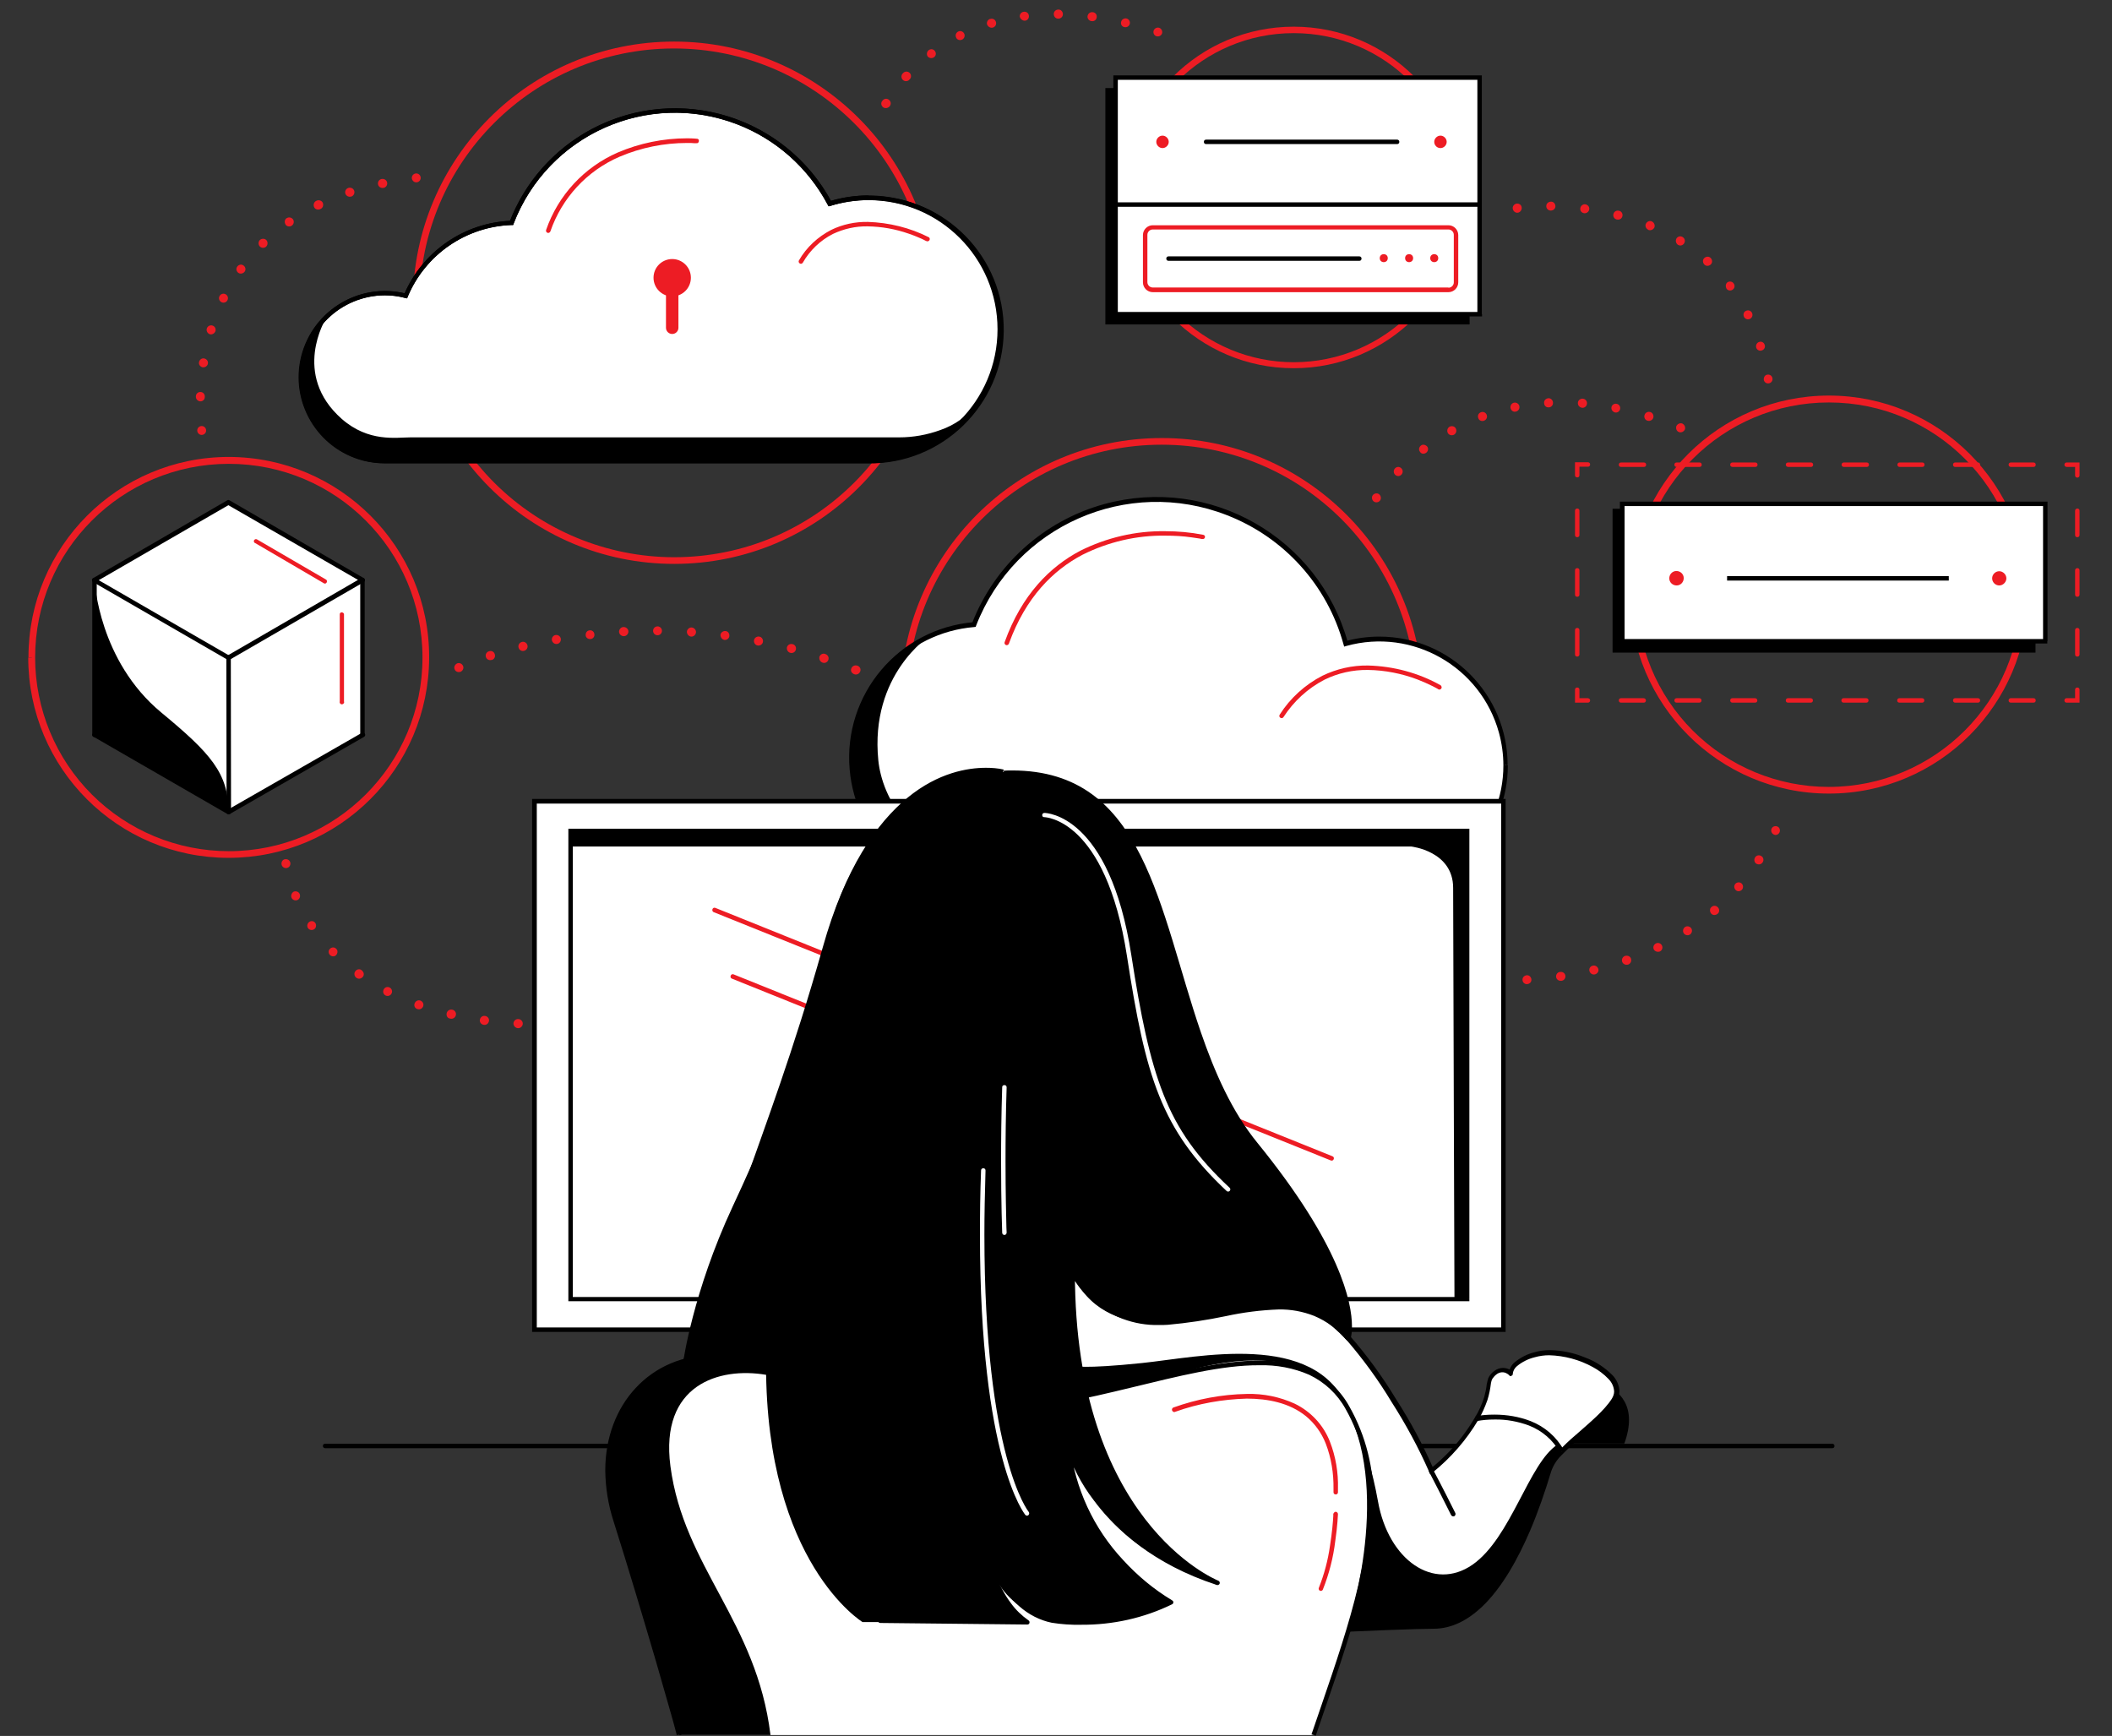 <?xml version="1.0" encoding="utf-8"?>
<!-- Generator: Adobe Illustrator 24.0.0, SVG Export Plug-In . SVG Version: 6.00 Build 0)  -->
<svg version="1.1" id="aee25b5e-f5a3-4e07-91a0-6ef71fca9be5"
	 xmlns="http://www.w3.org/2000/svg" xmlns:xlink="http://www.w3.org/1999/xlink" x="0px" y="0px" width="949.8px" height="780.7px"
	 viewBox="0 0 949.8 780.7" style="enable-background:new 0 0 949.8 780.7;" xml:space="preserve">
<rect x="0" y="0" width="949.8" height="780.7" fill="#333333" stroke="none"/>
<style type="text/css">
	.st0{fill:#ED1C24;}
	.st1{fill:#FFFFFF;}
	.st2{fill:none;}
</style>
<title>illustration_working-in-open-hybrid-cloud</title>
<g id="fafd016f-c50d-4da5-a8bf-50e22be155ea">
	<path id="b957bb0b-a6d5-4125-a578-ee728139daba" class="st0" d="M506.4,88.9h1.4c0-40.9,33.1-74,74-74s74,33.1,74,74
		c0,40.9-33.1,74-74,74c-19.6,0-38.4-7.8-52.3-21.7c-13.9-13.9-21.7-32.7-21.7-52.4H505c0,42.4,34.4,76.8,76.8,76.8
		c42.4,0,76.8-34.4,76.8-76.8c0-42.4-34.4-76.8-76.8-76.8c0,0,0,0,0,0l0,0c-42.4,0-76.8,34.4-76.8,76.8c0,0,0,0,0,0L506.4,88.9z"/>
	<path id="a315b2e0-4c1f-4333-85a5-2afc52cd855a" class="st0" d="M734.5,267.4h1.5c0-47.7,38.7-86.4,86.5-86.4s86.4,38.7,86.4,86.5
		c0,47.7-38.7,86.4-86.5,86.4c-22.9,0-44.9-9.1-61.1-25.3c-16.2-16.2-25.3-38.2-25.3-61.2h-3c0,49.4,40.1,89.5,89.5,89.5
		s89.5-40.1,89.5-89.5c0-49.4-40.1-89.5-89.5-89.5c-49.4,0-89.5,40.1-89.5,89.5l0,0H734.5L734.5,267.4z"/>
	<path id="a0e9f197-c891-479b-8e2d-6dafad297042" class="st0" d="M187.2,136.2h1.5C188.7,73,240,21.8,303.1,21.8
		S417.6,73,417.6,136.2s-51.2,114.4-114.4,114.4c-30.3,0-59.5-12.1-80.9-33.5c-21.5-21.5-33.5-50.5-33.5-80.9h-3
		c0,64.9,52.6,117.4,117.4,117.4c64.9,0,117.4-52.6,117.4-117.4S368,18.7,303.2,18.7c0,0,0,0-0.1,0l0,0
		c-64.9,0-117.4,52.6-117.4,117.4H187.2"/>
	<path id="e9d59ed5-fef8-4831-9926-76b0f2b41452" class="st0" d="M406.5,314.4h1.5c0-63.2,51.2-114.4,114.4-114.4
		c63.2,0,114.4,51.2,114.4,114.4c0,63.2-51.2,114.4-114.4,114.4c-30.3,0-59.5-12.1-80.9-33.5c-21.5-21.5-33.5-50.5-33.5-80.9h-3
		c0,64.9,52.6,117.5,117.4,117.5c64.9,0,117.5-52.6,117.5-117.4c0-64.9-52.6-117.5-117.4-117.5c0,0,0,0,0,0
		C457.6,197,405,249.5,405,314.4H406.5L406.5,314.4z"/>
	<rect id="fbf1d17b-38a3-4219-ba29-28b8c08d585e" x="497.1" y="39.6" width="163.8" height="106.3"/>
	<rect id="f51f1cad-8fe6-4e1f-a257-dd3bcc5c34b7" x="501.7" y="34.9" class="st1" width="163.8" height="106.4"/>
	<path id="af85aab1-5b54-439c-850f-29293e884ec5" d="M665.5,141.3v-1H502.7V35.9h161.7v105.4h2V33.9H500.7v108.4h165.8v-1
		L665.5,141.3z"/>
	<line id="acd9d1c0-fdc5-4dcd-8375-ef8b84b4504a" class="st2" x1="502.2" y1="92" x2="664.9" y2="92"/>
	<path id="b11133fb-3eda-4c96-86bb-5a4bf1138650" d="M502.2,93h162.7v-2H502.2"/>
	<path id="bdf5f14b-916f-4a6a-be39-5f1213f4cbc3" class="st1" d="M521,102.3h127.6c3.4,0,6.1,2.7,6.1,6.1v15.8
		c0,3.4-2.7,6.1-6.1,6.1H521c-3.4,0-6.1-2.7-6.1-6.1c0,0,0,0,0,0l0,0v-15.8C514.9,105,517.7,102.3,521,102.3
		C521,102.3,521,102.3,521,102.3z"/>
	<path id="a4d5d196-7d96-4ceb-8a0b-7c46312d0416" class="st0" d="M651.4,130.3v-1h-133c-1.3,0-2.4-1.1-2.4-2.4l0,0v-21.3
		c0-1.3,1.1-2.4,2.4-2.4l0,0h133c1.3,0,2.4,1.1,2.4,2.4V127c0,1.3-1.1,2.4-2.4,2.4v2c2.4,0,4.4-2,4.4-4.4v-21.3c0-2.4-2-4.4-4.4-4.4
		h-133c-2.4,0-4.4,2-4.4,4.4v21.3c0,2.4,2,4.4,4.4,4.4h133V130.3z"/>
	<circle id="bbd61fd1-433f-492f-99c4-cbb50633d899" class="st0" cx="633.7" cy="116.1" r="1.8"/>
	<circle id="bb036bf0-75b0-476e-a91e-3e20148e52e6" class="st0" cx="622.3" cy="116.1" r="1.8"/>
	<circle id="a42e12b1-fe0f-4e61-949e-aef7af67ecb0" class="st0" cx="645" cy="116.1" r="1.8"/>
	<line id="ab3a8208-2510-4cf8-9ca6-472f224c7830" class="st2" x1="525.4" y1="116.3" x2="611.3" y2="116.3"/>
	<path id="b93a623b-e7c6-4b4a-aa69-5b2f5054b533" d="M525.5,117.3h85.8c0.6,0,1-0.4,1-1s-0.4-1-1-1h-85.8c-0.6,0-1,0.4-1,1
		S524.9,117.3,525.5,117.3"/>
	<path id="a1e00d10-e608-473e-9f5a-618d6886eecb" class="st0" d="M645,63.8c0-1.5,1.3-2.8,2.8-2.8s2.8,1.3,2.8,2.8
		c0,1.5-1.3,2.8-2.8,2.8c0,0,0,0,0,0C646.2,66.6,645,65.3,645,63.8z"/>
	<path id="f510351c-707a-4f1a-b112-dcbc458a8855" class="st0" d="M520,63.8c0-1.5,1.3-2.8,2.8-2.8s2.8,1.3,2.8,2.8
		c0,1.5-1.3,2.8-2.8,2.8C521.3,66.6,520,65.3,520,63.8z"/>
	<line id="b4fd31d3-e478-4e6a-92b0-c9aa7dc35d23" class="st2" x1="542.4" y1="63.8" x2="628.2" y2="63.8"/>
	<path id="bb8308bb-16ed-4475-ac82-12aecff10987" d="M542.4,64.8h85.9c0.6,0,1-0.4,1-1c0-0.6-0.4-1-1-1h-85.9c-0.6,0-1,0.4-1,1
		C541.4,64.4,541.8,64.8,542.4,64.8"/>
	<rect id="b3b8b3b2-732a-4e19-8f2b-e945581c8e14" x="725.2" y="228.8" width="190.2" height="64.7"/>
	<rect id="e4112a61-2c25-46aa-9221-7110ec6fd4ba" x="729.5" y="226.6" class="st1" width="190.2" height="61.8"/>
	<path id="ea01a70a-d0b6-4fcb-8740-85315eec4d11" d="M919.7,288.4v-1H730.6v-59.8h188.2v60.8h2v-62.8H728.5v63.8h192.2v-1
		L919.7,288.4z"/>
	<path id="b3b05353-6d78-45f5-a4fa-238e93a07cd8" class="st0" d="M895.9,260.1c0-1.8,1.5-3.2,3.2-3.2s3.2,1.5,3.2,3.2
		s-1.5,3.2-3.2,3.2S895.9,261.9,895.9,260.1L895.9,260.1z"/>
	<path id="ae460ee7-c985-4d92-b902-03d309ed1149" class="st0" d="M750.7,260.1c0-1.8,1.4-3.3,3.2-3.3c1.8,0,3.3,1.4,3.3,3.2
		c0,1.8-1.4,3.3-3.2,3.3c0,0,0,0,0,0C752.2,263.3,750.7,261.9,750.7,260.1C750.7,260.1,750.7,260.1,750.7,260.1z"/>
	<line id="bffb8956-a1ef-4761-8e5c-ee2f0fa80d27" class="st2" x1="776.7" y1="260.1" x2="876.5" y2="260.1"/>
	<path id="eff41057-1e3d-4533-9822-c0a4e7bca2ca" d="M776.7,261.1h99.7v-2h-99.7"/>
	<path id="e5cc43e5-8742-4f67-9712-9c771e88bf61" class="st0" d="M933.2,310.2v3.8h-3.8c-0.6,0-1,0.4-1,1s0.4,1,1,1h5.8v-5.8
		c0-0.6-0.4-1-1-1S933.2,309.6,933.2,310.2L933.2,310.2z"/>
	<path id="e3eb95a9-f7c2-41e4-8b9e-538cdbf598c0" class="st0" d="M739.1,314H729c-0.6,0-1,0.4-1,1s0.4,1,1,1h10.2c0.6,0,1-0.4,1-1
		S739.7,314,739.1,314z M764.2,314H754c-0.6,0-1,0.4-1,1s0.4,1,1,1h10.2c0.6,0,1-0.4,1-1S764.8,314,764.2,314L764.2,314z M789.2,314
		h-10.1c-0.6,0-1,0.4-1,1s0.4,1,1,1h10.2c0.6,0,1-0.4,1-1S789.8,314,789.2,314L789.2,314z M814.2,314h-10.1c-0.6,0-1,0.4-1,1
		s0.4,1,1,1h10.2c0.6,0,1-0.4,1-1S814.9,314,814.2,314L814.2,314z M839.2,314h-10.1c-0.6,0-1,0.4-1,1s0.4,1,1,1h10.2
		c0.6,0,1-0.4,1-1S839.9,314,839.2,314L839.2,314z M864.2,314h-10c-0.6,0-1,0.4-1,1s0.4,1,1,1h10.2c0.6,0,1-0.4,1-1s-0.4-1-1-1
		H864.2z M889.3,314h-10c-0.6,0-1,0.4-1,1s0.4,1,1,1h10.2c0.6,0,1-0.4,1-1s-0.4-1-1-1H889.3z M914.3,314h-10c-0.6,0-1,0.4-1,1
		s0.4,1,1,1h10.2c0.6,0,1-0.4,1-1s-0.4-1-1-1H914.3z"/>
	<path id="ac2623b6-3675-45c1-9f9c-e8f78763e3bf" class="st0" d="M714.1,314h-3.8v-3.8c0-0.6-0.4-1-1-1s-1,0.4-1,1v5.8h5.8
		c0.6,0,1-0.4,1-1S714.7,314.1,714.1,314L714.1,314z"/>
	<path id="a853f5b2-3343-4a3c-b0ee-3ce3c7fc9345" class="st0" d="M710.3,240.6v-10.9c0-0.6-0.4-1-1-1s-1,0.4-1,1v10.9
		c0,0.6,0.4,1,1,1S710.3,241.2,710.3,240.6L710.3,240.6z M710.3,267.4v-10.9c0-0.6-0.4-1-1-1s-1,0.4-1,1v10.9c0,0.6,0.4,1,1,1
		S710.3,268,710.3,267.4z M710.3,294.3v-10.9c0-0.6-0.4-1-1-1s-1,0.4-1,1v10.9c0,0.6,0.4,1,1,1S710.3,294.8,710.3,294.3z"/>
	<path id="f8e85ec5-30e8-4a8a-904c-c0276dd2488f" class="st0" d="M710.3,213.7v-3.8h3.8c0.6,0,1-0.4,1-1s-0.4-1-1-1h-5.8v5.8
		c0,0.6,0.4,1,1,1c0,0,0,0,0.1,0C709.9,214.7,710.3,214.3,710.3,213.7L710.3,213.7z"/>
	<path id="aa6e2c76-06a5-48bb-8d0e-d8db3f32c490" class="st0" d="M904.3,210h10.2c0.6,0,1-0.4,1-1s-0.4-1-1-1h-10.2
		c-0.6,0-1,0.4-1,1S903.8,210,904.3,210z M879.3,210h10.2c0.6,0,1-0.4,1-1s-0.4-1-1-1h-10.2c-0.6,0-1,0.4-1,1S878.7,210,879.3,210z
		 M854.3,210h10.2c0.6,0,1-0.4,1-1s-0.4-1-1-1h-10.2c-0.6,0-1,0.4-1,1S853.7,210,854.3,210L854.3,210z M829.3,210h10.2
		c0.6,0,1-0.4,1-1s-0.4-1-1-1h-10.3c-0.6,0-1,0.4-1,1S828.6,210,829.3,210L829.3,210z M804.2,210h10.2c0.6,0,1-0.4,1-1s-0.4-1-1-1
		h-10.3c-0.6,0-1,0.4-1,1S803.6,210,804.2,210L804.2,210z M779.2,210h10.2c0.6,0,1-0.4,1-1s-0.4-1-1-1h-10.3c-0.6,0-1,0.4-1,1
		S778.5,210,779.2,210L779.2,210z M754.1,210h10.2c0.6,0,1-0.4,1-1s-0.4-1-1-1H754c-0.6,0-1,0.4-1,1s0.4,1,1,1H754.1z M729.1,210
		h10.2c0.6,0,1-0.4,1-1s-0.4-1-1-1H729c-0.6,0-1,0.4-1,1s0.4,1,1,1H729.1z"/>
	<path id="bbacf711-8b76-4bed-8812-b282a250a5e4" class="st0" d="M929.4,210h3.8v3.8c0,0.6,0.4,1,1,1s1-0.4,1-1v-5.8h-5.8
		c-0.6,0-1,0.4-1,1S928.8,209.9,929.4,210L929.4,210z"/>
	<path id="a50d70df-b098-418d-8bfc-45436359965a" class="st0" d="M933.2,283.4v10.9c0,0.6,0.4,1,1,1s1-0.4,1-1v-10.9
		c0-0.6-0.4-1-1-1S933.2,282.8,933.2,283.4z M933.2,256.5v10.9c0,0.6,0.4,1,1,1s1-0.4,1-1v-10.9c0-0.6-0.4-1-1-1
		S933.2,256,933.2,256.5L933.2,256.5z M933.2,229.7v10.9c0,0.6,0.4,1,1,1s1-0.4,1-1v-10.9c0-0.6-0.4-1-1-1S933.2,229.2,933.2,229.7
		L933.2,229.7z"/>
	<path id="b53a3cf2-0649-4274-ab99-170724d15666" class="st1" d="M163.2,330.4v-69.6l-60.3-34.8l-60.3,34.8v69.6l60.3,34.8
		L163.2,330.4z"/>
	<path id="acc02c37-8f75-44ea-bdfe-96b9bf3b06c7" d="M163.2,330.4h0.5v-69.9l-60.8-35.1l-60.8,35.1v70.2l60.8,35.1l60.8-35.1v-0.3
		H163.2L163,330L103,364.6l-59.8-34.6V261l59.8-34.5l59.8,34.5v69.4L163.2,330.4L163,330L163.2,330.4z"/>
	<path id="afe92764-ee8e-4609-8631-8e14ac6a3e32" d="M42.4,260.9l-0.5,0.9l60.4,34.9c0.3,0.2,0.7,0.2,1,0l60.3-34.9
		c0.5-0.3,0.7-0.9,0.4-1.4c0,0,0,0,0,0c-0.1-0.2-0.2-0.3-0.4-0.4L103.2,225c-0.3-0.2-0.7-0.2-1,0L41.9,260c-0.5,0.3-0.7,0.9-0.4,1.4
		c0,0,0,0,0,0c0.1,0.2,0.2,0.3,0.4,0.4L42.4,260.9l0.5,0.9l59.8-34.6l58.3,33.6l-58.3,33.8l-59.9-34.6L42.4,260.9l0.5,0.8
		L42.4,260.9z"/>
	<path id="fcf49b49-b677-44e3-91ca-6c2a23513af5" d="M43.5,330.5v-69.7c0-0.6-0.4-1-1-1s-1,0.4-1,1v69.7c0,0.6,0.4,1,1,1
		S43.5,331,43.5,330.5"/>
	<path id="aaaad461-1198-4300-9abe-d9e73ff80a28" d="M162,260.9v69.5c0,0.6,0.4,1,1,1s1-0.4,1-1v-69.5c0-0.6-0.4-1-1-1
		S162,260.4,162,260.9"/>
	<path id="f533fa24-63f0-44ad-9c34-eec86237ed43" d="M101.8,295.6l0.1,69.6c0,0.6,0.4,1,1,1s1-0.4,1-1l-0.1-69.6c0-0.6-0.4-1-1-1
		S101.8,295.1,101.8,295.6L101.8,295.6"/>
	<path id="fd4b76e8-5717-469b-9296-1233c8863d22" d="M42,331.3l60.3,34.8c0.3,0.2,0.7,0.2,1,0l60.4-34.7c0.5-0.3,0.7-0.9,0.4-1.4
		c-0.3-0.5-0.9-0.7-1.4-0.4l0,0L102.7,364L43,329.6c-0.5-0.3-1.1-0.1-1.4,0.4C41.3,330.4,41.5,331,42,331.3L42,331.3L42,331.3z"/>
	<path id="ea0e32d7-4e5a-4bdb-88d2-0fa468f1fb1e" class="st0" d="M152.8,276.1v39.3c-0.2,0.5,0.1,1.1,0.6,1.3s1.1-0.1,1.3-0.6
		c0.1-0.2,0.1-0.4,0-0.6c0,0,0-0.1,0-0.1v-39.3c-0.2-0.5-0.7-0.8-1.3-0.7C153.2,275.5,152.9,275.7,152.8,276.1"/>
	<path id="f1a00aea-8b5f-4459-86d4-1937fdbbf2aa" class="st0" d="M146.7,260.7l-31.1-18.1c-0.5-0.3-1-0.1-1.3,0.3
		c-0.3,0.5-0.1,1,0.3,1.3h0.1l31.1,18.2c0.5,0.2,1.1-0.1,1.2-0.7C147.1,261.3,147,261,146.7,260.7L146.7,260.7"/>
	<path id="ab884eb4-9f61-46b5-8818-bd6509f8c47b" class="st0" d="M14.3,295.7h1.5c0-48.1,39-87.1,87.1-87.1s87.1,39,87.1,87.1
		c0,48.1-39,87.1-87.1,87.1c-23.1,0-45.3-9.2-61.6-25.5C25,341,15.8,318.8,15.8,295.7h-3.1c0,49.8,40.3,90.1,90.1,90.1
		c49.8,0,90.1-40.3,90.2-90.1s-40.3-90.1-90.1-90.2c0,0,0,0,0,0c-49.8,0-90.1,40.4-90.1,90.1H14.3L14.3,295.7z"/>
	<path id="b98799f2-5e56-4c6a-abea-3623582c5a4e" class="st0" d="M90.7,195.6c1.1,0,2-0.9,2-2c0-1.1-0.9-2-2-2s-2,0.9-2,2
		c0,0.5,0.2,1,0.6,1.4C89.7,195.4,90.2,195.6,90.7,195.6"/>
	<path id="efcddc53-fcb2-4cd6-8424-00cd59614d05" class="st0" d="M172.5,84.5L172.5,84.5c1.1-0.2,1.8-1.3,1.6-2.4s-1.3-1.8-2.4-1.6
		h-0.1l0,0c-1.1,0.2-1.8,1.3-1.6,2.4c0.2,1.1,1.3,1.8,2.4,1.6l0,0H172.5z M158,88.4L158,88.4c1.1-0.4,1.6-1.5,1.3-2.6
		c-0.4-1.1-1.5-1.6-2.6-1.3l0,0c-1.1,0.3-1.7,1.5-1.4,2.5c0.3,1.1,1.5,1.7,2.5,1.4L158,88.4L158,88.4z M144.1,94L144.1,94
		c1-0.4,1.5-1.6,1.1-2.7c-0.4-1-1.6-1.5-2.7-1.1l-0.2,0.1l0,0c-1,0.4-1.5,1.6-1.1,2.7s1.6,1.5,2.7,1.1L144.1,94z M131.2,101.5
		L131.2,101.5c0.9-0.6,1.2-1.9,0.6-2.8c-0.6-0.9-1.9-1.2-2.8-0.6h-0.1l0,0c-0.9,0.6-1.1,1.9-0.5,2.8c0,0,0,0,0,0.1
		C129,101.9,130.3,102.1,131.2,101.5L131.2,101.5z M119.7,110.9L119.7,110.9c0.8-0.8,0.8-2.1,0.1-2.9s-2.1-0.8-2.9-0.1l0,0l0,0
		c-0.8,0.8-0.8,2.1-0.1,2.9S118.9,111.7,119.7,110.9z M110,122.2L110,122.2c0.7-0.9,0.4-2.2-0.5-2.8c-0.9-0.7-2.2-0.4-2.8,0.5l0,0
		c-0.7,0.9-0.4,2.2,0.5,2.8C108,123.3,109.3,123.1,110,122.2L110,122.2z M102.3,135L102.3,135c0.5-1,0.1-2.2-0.9-2.7
		c-1-0.5-2.2-0.1-2.7,0.9l0,0c-0.5,1-0.1,2.2,0.9,2.7C100.6,136.4,101.8,136,102.3,135z M96.9,148.9L96.9,148.9
		c0.3-1.1-0.3-2.2-1.4-2.5s-2.2,0.3-2.5,1.4c-0.3,1,0.3,2.1,1.3,2.5l0,0C95.4,150.6,96.5,150,96.9,148.9
		C96.9,148.9,96.9,148.9,96.9,148.9z M93.5,163.5L93.5,163.5c0.2-1.1-0.6-2.1-1.7-2.3c-1.1-0.2-2.1,0.6-2.3,1.7l0,0
		c-0.2,1.1,0.6,2.1,1.7,2.3C92.3,165.3,93.3,164.6,93.5,163.5z M92.1,178.4L92.1,178.4c0.1-1.1-0.8-2.1-1.9-2.1
		c-1.1-0.1-2.1,0.8-2.1,1.9l0,0v0.1l0,0c-0.1,1.1,0.8,2.1,1.9,2.2s2.1-0.8,2.1-1.9l0,0V178.4z"/>
	<path id="a2f91d29-ba65-40ca-adb6-b73480d4c57d" class="st0" d="M187.2,82c1.1,0,2-0.9,2-2s-0.9-2-2-2s-2,0.9-2,2
		c0,0.5,0.2,1,0.6,1.4C186.1,81.8,186.7,82,187.2,82"/>
	<path id="fdcac7e4-51bf-49e3-9363-c3a026116613" class="st0" d="M520.1,16.3L520.1,16.3c1.1,0.3,2.2-0.3,2.5-1.3s-0.3-2.2-1.3-2.5
		c-1-0.3-2.1,0.2-2.5,1.3l0,0C518.5,14.8,519,16,520.1,16.3C520.1,16.3,520.1,16.3,520.1,16.3z M505.7,12.2L505.7,12.2
		c1.1,0.2,2.1-0.4,2.4-1.5c0.2-1.1-0.4-2.1-1.5-2.4c-1.1-0.2-2.1,0.4-2.4,1.5C503.9,10.9,504.5,12,505.7,12.2
		C505.6,12.2,505.6,12.2,505.7,12.2z M490.9,9.5L490.9,9.5c1.1,0.2,2.1-0.5,2.3-1.6c0,0,0,0,0-0.1c0.2-1.1-0.5-2.1-1.6-2.3
		c0,0,0,0-0.1,0h-0.1l0,0c-1.1-0.2-2.1,0.6-2.3,1.7c-0.2,1.1,0.6,2.1,1.7,2.3L490.9,9.5z M475.9,8.4L475.9,8.4c1.1,0,2.1-0.8,2.1-2
		c0-1.1-0.8-2.1-2-2.1l0,0H476c-1.1,0-2.1,0.8-2.1,2c0,1.1,0.8,2.1,2,2.1H475.9z M461,9.3L461,9.3c1.1-0.1,1.9-1.2,1.7-2.3
		c-0.1-1.1-1.2-1.9-2.3-1.7l0,0c-1.1,0.1-1.9,1.1-1.8,2.2C458.9,8.6,459.9,9.4,461,9.3L461,9.3z M446.5,12.4L446.5,12.4
		c1.1-0.3,1.7-1.4,1.4-2.5c-0.3-1.1-1.4-1.7-2.5-1.4h-0.1l0,0c-1.1,0.3-1.7,1.5-1.4,2.5C444.3,12,445.4,12.7,446.5,12.4L446.5,12.4z
		 M432.7,17.8L432.7,17.8c1-0.5,1.4-1.7,0.9-2.7c-0.5-1-1.7-1.4-2.7-0.9c-1,0.5-1.4,1.7-0.9,2.7l0,0
		C430.4,17.9,431.6,18.3,432.7,17.8C432.6,17.8,432.7,17.8,432.7,17.8L432.7,17.8z M420.1,25.7L420.1,25.7c0.9-0.7,1-1.9,0.3-2.8
		c-0.7-0.9-1.9-1-2.8-0.3c-0.8,0.7-1,1.9-0.4,2.8C417.9,26.2,419.1,26.4,420.1,25.7C420,25.7,420,25.7,420.1,25.7L420.1,25.7z
		 M409.1,35.7L409.1,35.7c0.8-0.8,0.8-2.1,0-2.9c-0.8-0.8-2.1-0.8-2.9,0l0,0c-0.1,0.1-0.1,0.1-0.2,0.2l0,0c-0.8,0.8-0.8,2.1,0,2.9
		c0.8,0.8,2.1,0.8,2.9,0l0,0C408.9,35.7,409,35.7,409.1,35.7L409.1,35.7z M400.3,47.5L400.3,47.5c0.6-1,0.2-2.2-0.8-2.8
		c-1-0.6-2.2-0.2-2.8,0.8l0,0l-0.1,0.1l0,0c-0.6,1-0.2,2.2,0.8,2.8C398.5,48.9,399.7,48.5,400.3,47.5
		C400.3,47.5,400.3,47.5,400.3,47.5L400.3,47.5z"/>
	<path id="b2ee9783-beff-4922-8d50-76cc637f2982" class="st0" d="M793.2,170.8L793.2,170.8c0.2,1.1,1.2,1.8,2.3,1.6
		c1.1-0.2,1.8-1.2,1.6-2.3c-0.2-1.1-1.2-1.8-2.3-1.6l0,0C793.8,168.6,793.1,169.6,793.2,170.8C793.2,170.8,793.2,170.8,793.2,170.8z
		 M789.8,156.3L789.8,156.3c0.3,1.1,1.5,1.7,2.5,1.3c1.1-0.3,1.7-1.5,1.3-2.5l0,0c-0.3-1.1-1.5-1.7-2.5-1.3
		C790.1,154.1,789.5,155.2,789.8,156.3L789.8,156.3z M784.3,142.5L784.3,142.5c0.5,1,1.7,1.4,2.7,0.9c1-0.5,1.4-1.7,0.9-2.7l0,0
		c-0.5-1-1.7-1.4-2.7-0.9C784.2,140.2,783.8,141.4,784.3,142.5z M776.5,129.9L776.5,129.9c0.7,0.9,1.9,1,2.8,0.3
		c0.9-0.7,1-1.9,0.3-2.8c-0.7-0.9-1.9-1-2.8-0.4l0,0C776,127.7,775.9,128.9,776.5,129.9C776.5,129.8,776.5,129.8,776.5,129.9z
		 M766.5,119L766.5,119c0.8,0.8,2.1,0.7,2.9-0.1s0.7-2.1-0.1-2.9l0,0c-0.8-0.8-2.1-0.7-2.9,0.1S765.7,118.2,766.5,119L766.5,119
		L766.5,119L766.5,119z M754.6,110.1L754.6,110.1c1,0.6,2.2,0.3,2.8-0.7c0.6-1,0.3-2.2-0.7-2.8l0,0l0,0c-1-0.6-2.2-0.3-2.8,0.7
		C753.4,108.3,753.7,109.5,754.6,110.1z M741.3,103.4L741.3,103.4c1,0.4,2.2-0.1,2.7-1.1c0.4-1-0.1-2.2-1.1-2.7l0,0
		c-1-0.5-2.2,0-2.7,1c-0.5,1,0,2.2,1,2.7l0,0L741.3,103.4z M727.1,98.7L727.1,98.7c1.1,0.3,2.2-0.3,2.5-1.4s-0.3-2.2-1.4-2.5l0,0
		h-0.1l0,0c-1.1-0.3-2.2,0.3-2.5,1.4c-0.3,1.1,0.3,2.2,1.4,2.5H727.1z M712.4,95.9L712.4,95.9c1.1,0.1,2.1-0.6,2.3-1.7
		s-0.6-2.1-1.7-2.3l0,0c-1.1-0.2-2.1,0.6-2.3,1.7C710.5,94.7,711.2,95.7,712.4,95.9L712.4,95.9z M697.4,94.7L697.4,94.7
		c1.1,0,2.1-0.8,2.1-1.9c0-1.1-0.8-2.1-1.9-2.1h-0.1c-1.1,0-2.1,0.8-2.1,1.9C695.3,93.7,696.2,94.7,697.4,94.7L697.4,94.7z
		 M684,94.7L684,94.7c0.6-0.9,0.4-2.2-0.5-2.8c-0.9-0.6-2.2-0.4-2.8,0.5l0,0l-0.1,0.1l0,0c-0.6,0.9-0.3,2.2,0.6,2.8
		C682.1,96,683.4,95.7,684,94.7L684,94.7z"/>
	<path id="b94792f6-37e5-4894-911a-370f3552f220" class="st0" d="M755,194.3L755,194.3c1,0.4,2.2-0.1,2.7-1.1c0.4-1-0.1-2.2-1.1-2.7
		l0,0c-1-0.4-2.2,0.1-2.7,1.1C753.5,192.7,754,193.9,755,194.3z M740.9,189.2L740.9,189.2c1.1,0.3,2.2-0.2,2.6-1.3
		c0.3-1.1-0.2-2.2-1.3-2.6h-0.1c-1.1-0.3-2.2,0.3-2.5,1.3C739.2,187.7,739.8,188.9,740.9,189.2L740.9,189.2L740.9,189.2z
		 M726.3,185.5L726.3,185.5c1.1,0.2,2.1-0.5,2.3-1.6c0.2-1.1-0.5-2.1-1.6-2.3c-1.1-0.2-2.1,0.5-2.3,1.5
		C724.5,184.2,725.2,185.2,726.3,185.5C726.3,185.5,726.3,185.5,726.3,185.5L726.3,185.5z M711.5,183.4L711.5,183.4
		c1.1,0.1,2.1-0.7,2.2-1.9c0.1-1.1-0.7-2.1-1.9-2.2l0,0l0,0c-1.1-0.1-2.1,0.7-2.2,1.8C709.5,182.3,710.3,183.2,711.5,183.4
		L711.5,183.4z M696.5,183.2L696.5,183.2c1.1,0,2-1,1.9-2.1c0,0,0,0,0-0.1c-0.1-1.1-1-2-2.1-1.9c-1.1,0.1-2,1-1.9,2.1l0,0
		C694.4,182.4,695.3,183.3,696.5,183.2C696.5,183.2,696.5,183.2,696.5,183.2L696.5,183.2L696.5,183.2z M681.7,185.1L681.7,185.1
		c1.1-0.2,1.8-1.3,1.6-2.4c-0.2-1.1-1.3-1.8-2.4-1.6l0,0l0,0c-1.1,0.2-1.8,1.3-1.6,2.4C679.6,184.7,680.6,185.4,681.7,185.1z
		 M667.4,189.2L667.4,189.2c1.1-0.4,1.6-1.6,1.2-2.6c-0.4-1.1-1.6-1.6-2.6-1.2l0,0c-1.1,0.4-1.6,1.5-1.2,2.6
		C665.1,189.1,666.3,189.6,667.4,189.2L667.4,189.2L667.4,189.2z M653.9,195.5L653.9,195.5c1-0.6,1.3-1.8,0.8-2.8s-1.8-1.3-2.8-0.8
		l0,0c-1,0.6-1.3,1.8-0.8,2.8S652.9,196,653.9,195.5z M641.4,203.6L641.4,203.6c0.9-0.7,1.1-2,0.4-2.8s-2-1.1-2.8-0.4l0,0l0,0
		c-0.9,0.7-1.1,1.9-0.4,2.8C639.2,204.2,640.4,204.3,641.4,203.6L641.4,203.6z M630.2,213.5L630.2,213.5c0.8-0.8,0.8-2,0.1-2.8
		c0,0,0,0-0.1-0.1c-0.8-0.8-2-0.8-2.8,0c0,0,0,0,0,0l0,0c-0.8,0.8-0.8,2.1,0,2.9S629.4,214.3,630.2,213.5L630.2,213.5z M620.7,225
		L620.7,225c0.6-0.9,0.3-2.2-0.6-2.8c-0.9-0.6-2.2-0.3-2.8,0.6l0,0c-0.6,0.9-0.3,2.2,0.6,2.8C618.9,226.2,620.1,225.9,620.7,225
		L620.7,225z"/>
	<path id="a749e958-fcba-4437-a846-5dd0ccf25799" class="st0" d="M800.3,374.3L800.3,374.3c0.4-1,0-2.2-1-2.6c-1-0.4-2.2,0-2.6,1
		c-0.4,1,0,2.1,1,2.6l0,0C798.6,375.8,799.8,375.4,800.3,374.3C800.3,374.4,800.3,374.3,800.3,374.3z M792.7,387.8L792.7,387.8
		c0.6-0.9,0.4-2.2-0.6-2.8c-0.9-0.6-2.2-0.4-2.8,0.6l0,0c-0.6,0.9-0.4,2.2,0.5,2.8C790.8,389,792.1,388.8,792.7,387.8L792.7,387.8z
		 M783.4,400.1L783.4,400.1c0.7-0.8,0.6-2.1-0.2-2.8c-0.8-0.7-2.1-0.6-2.8,0.2c-0.7,0.8-0.6,2,0.2,2.8
		C781.3,401,782.6,401,783.4,400.1C783.3,400.2,783.3,400.1,783.4,400.1L783.4,400.1z M772.4,411L772.4,411c0.9-0.7,1-2,0.2-2.9
		s-2-1-2.9-0.2l0,0l0,0c-0.9,0.7-0.9,2-0.2,2.9S771.5,411.7,772.4,411L772.4,411z M760,420.3L760,420.3c0.9-0.6,1.2-1.9,0.6-2.8
		c-0.6-0.9-1.9-1.2-2.8-0.6l0,0c-0.9,0.6-1.2,1.9-0.6,2.8C757.8,420.6,759,420.9,760,420.3L760,420.3z M746.5,427.9L746.5,427.9
		c1-0.5,1.4-1.7,0.9-2.7s-1.7-1.4-2.7-0.9c-1,0.5-1.4,1.6-1,2.6l0,0C744.2,427.9,745.4,428.3,746.5,427.9
		C746.4,427.8,746.4,427.8,746.5,427.9L746.5,427.9L746.5,427.9z M732.2,433.8L732.2,433.8c1.1-0.4,1.6-1.5,1.3-2.6
		s-1.5-1.6-2.6-1.3l0,0h-0.1l0,0c-1.1,0.4-1.6,1.5-1.3,2.6C729.9,433.6,731,434.1,732.2,433.8L732.2,433.8z M717.3,438.2
		L717.3,438.2c1.1-0.3,1.8-1.4,1.5-2.4c-0.3-1.1-1.4-1.8-2.5-1.5l0,0c-1.1,0.2-1.8,1.3-1.5,2.4C715.1,437.8,716.2,438.5,717.3,438.2
		L717.3,438.2z M702.2,441.1L702.2,441.1c1.1-0.1,1.9-1.1,1.8-2.2c-0.1-1.1-1.1-1.9-2.2-1.8h-0.2l0,0c-1.1,0.1-1.9,1.1-1.8,2.2
		s1.1,1.9,2.2,1.8l0,0L702.2,441.1L702.2,441.1z M686.8,442.6L686.8,442.6c1.1-0.1,2-1,1.9-2.1s-1-2-2.1-1.9l0,0
		c-1.1,0.1-2,1-1.9,2.1C684.7,441.8,685.7,442.7,686.8,442.6L686.8,442.6z M671.8,442.9L671.8,442.9c1.1-0.2,1.8-1.3,1.6-2.4
		c-0.2-1.1-1.3-1.8-2.4-1.6l0,0c-1.1,0.2-1.8,1.3-1.6,2.4C669.7,442.4,670.7,443.1,671.8,442.9z"/>
	<path id="f0b995e9-e2e5-47b7-ad32-a243e855ca35" class="st0" d="M384.1,303.2L384.1,303.2c1,0.4,2.2,0,2.7-1.1s0-2.2-1.1-2.7h-0.1
		l0,0c-1-0.4-2.2,0-2.7,1.1S382.9,302.7,384.1,303.2L384.1,303.2z M369.9,298L369.9,298c1,0.4,2.2-0.1,2.6-1.2
		c0.4-1-0.1-2.2-1.2-2.6l-0.2-0.1l0,0c-1.1-0.4-2.2,0.2-2.6,1.3C368.3,296.5,368.8,297.6,369.9,298z M355.4,293.6L355.4,293.6
		c1.1,0.3,2.2-0.3,2.5-1.4c0.3-1.1-0.3-2.2-1.4-2.5h-0.1c-1.1-0.3-2.2,0.3-2.5,1.4C353.7,292.2,354.3,293.3,355.4,293.6L355.4,293.6
		z M340.7,290.3L340.7,290.3c1.1,0.2,2.2-0.5,2.4-1.6c0.2-1.1-0.5-2.2-1.6-2.4l0,0c-1.1-0.2-2.2,0.5-2.4,1.6
		c-0.2,1.1,0.5,2.2,1.6,2.4H340.7z M325.8,287.8L325.8,287.8c1.1,0.1,2.1-0.7,2.2-1.7c0,0,0,0,0-0.1c0.1-1.1-0.6-2.1-1.7-2.2l0,0
		c-1.1-0.1-2.1,0.6-2.3,1.7C324,286.6,324.7,287.6,325.8,287.8L325.8,287.8z M310.8,286.3L310.8,286.3c1.1,0.1,2.1-0.8,2.2-1.9
		c0.1-1.1-0.8-2.1-1.9-2.2l0,0l0,0c-1.1-0.1-2.1,0.8-2.2,1.9C308.9,285.2,309.7,286.2,310.8,286.3z M295.7,285.7L295.7,285.7
		c1.1,0,2-0.9,2-2s-0.9-2-2-2l0,0c-1.1,0-2,0.9-2,2S294.6,285.7,295.7,285.7z M280.6,286.1L280.6,286.1c1.1,0,2-1,2-2.1s-1-2-2.1-2
		l0,0h-0.1c-1.1,0-2,1-2,2.1s1,2,2.1,2H280.6z M265.6,287.4L265.6,287.4c1.1-0.1,1.9-1.1,1.7-2.2c-0.1-1.1-1.1-1.9-2.2-1.7
		c-1.1,0.1-1.8,1.1-1.7,2.2C263.4,286.7,264.4,287.5,265.6,287.4C265.5,287.4,265.6,287.4,265.6,287.4z M250.6,289.6L250.6,289.6
		c1.1-0.2,1.8-1.3,1.6-2.4c-0.2-1.1-1.3-1.8-2.4-1.6l0,0c-1.1,0.2-1.8,1.3-1.6,2.4C248.5,289.1,249.5,289.8,250.6,289.6z
		 M235.7,292.7L235.7,292.7c1.1-0.3,1.8-1.4,1.5-2.5c-0.3-1.1-1.4-1.8-2.5-1.5l0,0c-1.1,0.3-1.8,1.4-1.5,2.5
		C233.5,292.4,234.6,293,235.7,292.7z M221.2,296.8L221.2,296.8c1.1-0.3,1.7-1.5,1.3-2.6c-0.3-1.1-1.5-1.7-2.6-1.3l0,0
		c-1.1,0.3-1.7,1.4-1.4,2.5c0.3,1.1,1.4,1.7,2.5,1.4L221.2,296.8z M207.2,302.1L207.2,302.1c1-0.5,1.5-1.7,1-2.7
		c-0.5-1-1.7-1.5-2.7-1l0,0l0,0c-1,0.5-1.5,1.7-1,2.7C204.9,302.1,206.1,302.5,207.2,302.1z"/>
	<path id="bb25d5ac-4325-4bea-a411-4d2ddab4e7a4" class="st0" d="M232.9,462.4L232.9,462.4c1.1,0.1,2.1-0.8,2.2-1.9
		c0.1-1.1-0.8-2.1-1.9-2.2h-0.1c-1.1-0.1-2.1,0.8-2.2,1.9C230.9,461.3,231.7,462.3,232.9,462.4L232.9,462.4L232.9,462.4z
		 M217.6,460.9L217.6,460.9c1.1,0.2,2.1-0.6,2.3-1.7c0.2-1.1-0.6-2.1-1.7-2.3h-0.1c-1.1-0.2-2.1,0.6-2.3,1.7
		c-0.2,1.1,0.6,2.1,1.7,2.3H217.6z M202.5,458.1L202.5,458.1c1.1,0.3,2.2-0.4,2.5-1.5c0.3-1.1-0.4-2.2-1.5-2.5h-0.1l0,0
		c-1.1-0.3-2.2,0.4-2.5,1.5C200.6,456.9,201.3,458,202.5,458.1L202.5,458.1z M187.7,453.8L187.7,453.8c1.1,0.4,2.2-0.2,2.6-1.2
		c0.4-1.1-0.2-2.2-1.2-2.6l0,0c-1.1-0.4-2.2,0.2-2.6,1.2C186,452.3,186.6,453.5,187.7,453.8z M173.4,447.7L173.4,447.7
		c1,0.5,2.2,0.1,2.7-0.9c0.5-1,0.1-2.2-0.9-2.7c-1-0.5-2.1-0.1-2.6,0.8C172,446,172.4,447.2,173.4,447.7
		C173.4,447.7,173.4,447.7,173.4,447.7z M160.2,439.7L160.2,439.7c0.9,0.7,2.1,0.6,2.9-0.3s0.6-2.1-0.3-2.9l-0.2-0.2l0,0
		c-0.9-0.7-2.2-0.4-2.8,0.5C159.1,437.7,159.3,439,160.2,439.7L160.2,439.7z M148.4,429.5L148.4,429.5c0.8,0.8,2.1,0.8,2.8,0
		s0.8-2.1,0-2.8c-0.8-0.8-2-0.8-2.8,0C147.6,427.4,147.6,428.7,148.4,429.5C148.4,429.5,148.4,429.5,148.4,429.5z M138.5,417.4
		L138.5,417.4c0.6,0.9,1.9,1.1,2.8,0.5s1.1-1.9,0.5-2.8c-0.6-0.9-1.8-1.1-2.7-0.5l0,0C138.2,415.2,137.9,416.5,138.5,417.4
		C138.5,417.4,138.5,417.4,138.5,417.4L138.5,417.4z M131.1,403.7L131.1,403.7c0.4,1,1.6,1.5,2.6,1.1c1-0.4,1.5-1.6,1.1-2.6
		c0,0,0,0,0-0.1l0,0c-0.4-1-1.6-1.5-2.7-1.1C131.2,401.5,130.7,402.7,131.1,403.7L131.1,403.7z M126.6,388.6L126.6,388.6
		c0.1,1.1,1.1,1.9,2.2,1.8c1.1-0.1,1.9-1.1,1.8-2.2l0,0l0,0c-0.1-1.1-1.1-1.9-2.2-1.8C127.3,386.4,126.5,387.4,126.6,388.6
		C126.6,388.5,126.6,388.5,126.6,388.6z"/>
	<path id="af00fd46-840a-4760-9151-1256def97408" class="st1" d="M390.6,88.9c-5.9,0-11.8,0.9-17.4,2.6
		c-20.4-38.4-68.1-53-106.5-32.7c-16.8,8.9-29.8,23.6-36.6,41.3c-20.9,0.7-39.5,13.5-47.6,32.8c-20.2-5.2-40.7,7-45.9,27.2
		c-5.2,20.2,7,40.7,27.2,45.9c3.1,0.8,6.2,1.2,9.3,1.2h217.5c32.7-0.4,58.8-27.2,58.4-59.9C448.6,115.3,422.7,89.4,390.6,88.9"/>
	<path id="a424c2b5-615c-4c0a-96e2-02cfe96dc553" d="M390.6,88.9v-1c-6,0-12,0.9-17.7,2.7l0.3,1l0.9-0.5
		C353.4,52.2,305.2,37.4,266.2,58c-17,9-30.2,23.9-37.1,41.9l1,0.4v-1c-21.3,0.7-40.2,13.8-48.5,33.4l0.9,0.4l0.2-1
		c-20.7-5.3-41.8,7.1-47.2,27.9c-5.3,20.7,7.1,41.8,27.9,47.2c3.2,0.8,6.4,1.2,9.7,1.2h217.4c33.2,0.4,60.5-26.2,60.9-59.4
		c0.4-33.2-26.2-60.5-59.4-60.9c-0.5,0-1,0-1.6,0v2c32.1-0.4,58.5,25.3,58.9,57.4c0.4,32.1-25.3,58.5-57.4,58.9c-0.5,0-1,0-1.5,0
		H173.1c-20.3-0.3-36.4-17-36.1-37.3c0.3-19.8,16.3-35.8,36.1-36.1c3.1,0,6.1,0.4,9.1,1.2l0.9,0.2l0.3-0.8
		c7.9-18.9,26.2-31.5,46.7-32.2h0.7l0.2-0.6c15.4-40.1,60.4-60.1,100.4-44.7c17.5,6.7,32,19.6,40.8,36.2l0.4,0.7l0.8-0.2
		c5.5-1.7,11.3-2.6,17.1-2.6L390.6,88.9"/>
	<path id="a0b42d6e-556f-4c23-87e8-6b219edbc05d" class="st1" d="M303.6,50.7c-32.2,0-61,19.8-72.6,49.9l-0.2,0.6h-0.7
		c-20.5,0.7-38.7,13.2-46.7,32.2l-0.3,0.8l-0.9-0.2c-19.6-5-39.6,6.8-44.7,26.4c-5,19.6,6.8,39.6,26.4,44.7c3,0.8,6,1.1,9.1,1.2
		h217.5c32.1,0,58.1-26,58.1-58.1S422.7,90,390.6,90l0,0c-5.8,0-11.6,0.9-17.1,2.6l-0.8,0.2l-0.4-0.7
		C358.8,66.6,332.4,50.7,303.6,50.7"/>
	<path id="fa696afd-7460-467d-99ac-d36a4e7e9cc4" d="M183.1,134.2l0.3-0.8c7.9-18.9,26.2-31.5,46.7-32.2h0.7l0.2-0.6
		c15.4-40.1,60.4-60.1,100.4-44.7c17.5,6.7,32,19.6,40.8,36.2l0.4,0.7l0.8-0.2c5.5-1.7,11.3-2.6,17.1-2.6l0,0
		c32.1,0,58.1,26,58.1,58.1l0,0c0,32.1-26,58.1-58.1,58.1c0,0,0,0,0,0H173.1c-20.3,0-36.7-16.4-36.7-36.7l0,0
		c0-20.3,16.4-36.7,36.7-36.7c3.1,0,6.1,0.4,9.1,1.2L183.1,134.2 M303.6,48.7c-32.8,0-62.2,20-74.2,50.6
		c-20.7,1-39.1,13.6-47.4,32.6c-20.8-4.9-41.6,8.1-46.5,28.9c-4.9,20.8,8.1,41.6,28.9,46.5c2.9,0.7,5.8,1,8.8,1h217.4
		c33.2,0,60.2-26.9,60.2-60.2c0-25-15.5-47.4-38.9-56.3c-1.3-0.5-2.5-0.9-3.9-1.3c-5.6-1.7-11.5-2.6-17.4-2.6l0,0
		c-5.7,0-11.4,0.8-16.9,2.4C359.7,64.7,332.8,48.7,303.6,48.7"/>
	<path id="b61427c7-1180-48ae-9d53-e1fc7bfbcd72" d="M422.9,193.4c-6,2.2-12.3,3.3-18.6,3.3H184.6c-6.4,0-18.8,2.3-30.9-8.3
		c-22.7-20-7.2-45-7.2-45c-27,31.2,1.8,65.3,26.7,64c5.2-0.3,14.5-0.4,23.9-0.6l1.4,0.6h188.3c9.1,0.2,18.1-1.3,26.5-4.6l0,0
		l0.4-0.2c3-1.2,5.9-2.9,8.5-4.9c12.6-8.2,17-15.9,17-15.9C435,187.2,429.3,191.2,422.9,193.4z"/>
	<path id="b6ea202c-328f-491b-81c6-137a65de584f" class="st0" d="M313.4,62.4c0,0-1.7-0.2-4.4-0.2c-10.7,0-21.4,2.2-31.2,6.4
		c-15.1,6.6-26.8,19.2-32.2,34.8c-0.2,0.5,0.1,1.1,0.6,1.3c0.5,0.2,1.1-0.1,1.3-0.6l0,0l0,0c5.2-15.1,16.5-27.3,31.1-33.6
		c9.6-4.1,20-6.2,30.4-6.2c1.4,0,2.4,0,3.1,0.1h0.8h0.2h0.1c0.6,0.1,1-0.3,1.1-0.9C314.4,62.8,314,62.4,313.4,62.4L313.4,62.4
		L313.4,62.4z"/>
	<path id="fe8bab73-27f5-4198-921f-78bf67e5d7df" class="st0" d="M417.7,106.7c-8.5-4.3-17.9-6.6-27.4-6.9
		c-5.7-0.1-11.4,1.1-16.5,3.6c-6,3.1-11.1,7.8-14.5,13.7c-0.3,0.5-0.1,1.1,0.4,1.4c0,0,0,0,0,0c0.5,0.3,1,0.1,1.3-0.3
		c3.2-5.6,7.9-10.1,13.6-13c4.9-2.3,10.2-3.5,15.6-3.4c6.3,0.1,12.5,1.2,18.5,3.3c2.4,0.8,4.4,1.7,5.8,2.3c0.7,0.3,1.2,0.6,1.6,0.8
		l0.4,0.2h0.1l0,0c0.5,0.3,1.1,0.1,1.4-0.4s0.1-1.1-0.4-1.4L417.7,106.7z"/>
	<circle id="ba2cdf57-ae32-45b7-9f5a-a1263b0d4935" class="st0" cx="302.3" cy="124.9" r="8.4"/>
	<line id="b66f2c2e-122d-4694-8398-b464fde162f4" class="st2" x1="302.3" y1="127.7" x2="302.3" y2="147.3"/>
	<path id="b77e4f70-1d60-474e-83b6-c2c7d92c41ea" class="st0" d="M299.5,127.7v19.7c0,1.6,1.3,2.8,2.8,2.8c1.6,0,2.8-1.3,2.8-2.8
		v-19.7c0-1.6-1.3-2.8-2.8-2.8C300.7,124.8,299.5,126.1,299.5,127.7"/>
	<path id="bb6ab868-2930-48ca-b6cc-fff2f417b747" d="M42.6,261.5c0,0,1.8,35.7,30,59c21.9,18.1,30.3,27.3,30.1,44.7l-60.3-34.8
		L42.6,261.5z"/>
	<path id="f2a6387e-674e-46f0-989a-43d1ae3a4611" class="st1" d="M677,344.1c0-31.3-25.4-56.8-56.7-56.8c-5.1,0-10.2,0.7-15.1,2
		c-12.9-47-61.4-74.6-108.4-61.7c-26.9,7.4-48.7,27.1-58.8,53.1c-33.1,2.8-57.7,32-54.9,65.2c2.7,31.1,28.7,55.1,60,55.1l77.1-0.1
		h103.9v-0.1C653.9,398.7,677,374,677,344.1z"/>
	<path id="f82dc003-34a3-4615-bb51-4f82932940e5" d="M677,344.1h1c0-31.9-25.8-57.8-57.7-57.8c-5.2,0-10.4,0.7-15.4,2.1l0.3,1l1-0.3
		c-13.1-47.5-62.1-75.4-109.6-62.4c-27.2,7.5-49.3,27.4-59.5,53.7l0.9,0.4l-0.1-1c-33.7,2.9-58.7,32.5-55.8,66.2
		c2.7,31.7,29.2,56.1,61,56.1l77.1-0.1h104.9v-1.2h-1l0.1,1c30.3-2,53.9-27.2,53.9-57.6h-2c0,29.3-22.7,53.6-52,55.6l-0.9,0.1v0.1
		h-103l-38,0.1l-39,0.1c-32.7,0.1-59.3-26.4-59.3-59.1c-0.1-30.9,23.6-56.6,54.3-59.1l0.6-0.1l0.2-0.6c17.5-44.9,68-67.1,112.8-49.6
		c25.7,10,45.1,31.5,52.4,58.1l0.3,1l1-0.3c29.7-8.2,60.4,9.3,68.6,39c1.3,4.8,2,9.8,2,14.8L677,344.1z"/>
	<path id="bae2915a-5729-4b50-ac3c-4745d86ff6aa" d="M452.1,386.7c-42.5,0-55.5-28.8-57.1-44.7c-3.9-38.7,23.1-56,23.1-56
		c-36.8,17.9-35.2,57.4-35.2,57.4c2.1,26.5,21.2,52.8,55.9,57.6c26.1,1,89.4,0.1,99.4-0.1l25,0.1c0,0,3.5-5.9,13.2-6.5
		s31.6,1.9,31.6,1.9l3.9-9.7L452.1,386.7z"/>
	<path id="f7fb73e8-0c5c-4330-807c-0c7df3a989fc" class="st0" d="M541,240.5c-5.6-1.1-11.3-1.6-17-1.6c-13.3-0.2-26.4,2.9-38.2,8.8
		c-13.5,7.1-26.3,19.7-34,41.1c-0.2,0.5,0.1,1.1,0.6,1.3c0.5,0.2,1.1-0.1,1.3-0.6c7.6-21,20-33.1,33.1-40
		c11.6-5.8,24.4-8.8,37.3-8.6c4,0,8,0.2,12,0.8c1.5,0.2,2.6,0.4,3.4,0.5l0.9,0.2h0.2h0.1c0.6,0.1,1.1-0.2,1.2-0.8
		C542,241.1,541.6,240.5,541,240.5L541,240.5z"/>
	<path id="f91ec240-ec0d-4ef8-9ae3-aab92695ddf3" class="st0" d="M647.9,308.2c-10-5.6-21.2-8.6-32.7-8.9
		c-7.1-0.1-14.1,1.5-20.5,4.6c-7.8,4-14.5,10.1-19.2,17.5c-0.3,0.5-0.2,1.1,0.3,1.4c0.5,0.3,1.1,0.2,1.4-0.3
		c4.6-7.1,10.9-12.9,18.4-16.8c6.1-3,12.8-4.5,19.6-4.4c7.6,0.1,15.2,1.6,22.3,4.3c2.3,0.9,4.6,1.9,6.8,3c0.8,0.4,1.4,0.7,1.9,1
		l0.5,0.3l0.1,0.1l0,0c0.5,0.3,1.1,0.1,1.4-0.4C648.5,309.2,648.3,308.6,647.9,308.2L647.9,308.2L647.9,308.2z"/>
	<path id="b671bc33-a8b1-4e70-8337-5b8ca09c5e04" d="M698.9,619c0,0,43.6-3.2,31.6,30.2h-58.3C672.3,649.2,679.4,621.6,698.9,619z"
		/>
	<path id="e455525f-331d-4635-bf8f-1246baef66fd" d="M146.2,651.3H824c0.6,0,1-0.4,1-1s-0.4-1-1-1H146.2c-0.6,0-1,0.4-1,1
		S145.7,651.3,146.2,651.3"/>
	<rect id="b82c97ab-a4ee-4916-96c4-80628a945472" x="240.3" y="360.4" class="st1" width="435.7" height="237.7"/>
	<path id="e6c67258-3a0a-4c2d-9c0f-bdd338ade6d6" d="M676.1,598v-1H241.4V361.4h433.7V598h2V359.3H239.3V599h437.8v-1L676.1,598z"/>
	<rect id="eea83ec5-a3f8-4fe9-bb30-f7e1ebef5ec4" x="256.6" y="373.7" class="st1" width="403.2" height="210.5"/>
	<path id="bc7f605e-b402-4a29-9b9c-02e1bebf2b1a" d="M659.8,584.3v-1H257.6V374.7h401.2v209.5h2V372.7H255.6v212.5h405.2v-1
		L659.8,584.3z"/>
	<path id="e3d69fb1-2899-4af3-a2dc-76f4e2938313" class="st1" d="M606,601.6c12,13,30.5,42.7,37.6,59.9c8.1-6.5,15-14.4,20.3-23.4
		c8.1-14.2,3-16.8,8.4-20.7c2.2-1.6,5.2-1.4,7.1,0.5c0.2-2.7,2.2-5.9,10.6-8.6c15-4.6,43.1,8.9,36,20.1s-26.5,21.9-29.5,32.1
		s-20.3,70.1-51.8,70.1S342,746.8,342,746.8l-31.4-91.6c0,0-25.9-66.6,49.1-90.9C431.5,541,562.4,554.5,606,601.6z"/>
	<path id="f98cdeb7-c4f7-4d2b-8b69-c36cfbc8aaf1" d="M606,601.6l-0.7,0.7c7.6,8.8,14.5,18.2,20.5,28.2c6.4,10,12.1,20.5,16.9,31.4
		l0.5,1.2l1-0.8c8.2-6.6,15.2-14.6,20.6-23.7c1.7-2.8,3-5.8,4.1-8.9c0.8-2.5,1.3-5.1,1.6-7.6c0.1-0.7,0.3-1.4,0.7-2.1
		c0.5-0.7,1.1-1.4,1.8-1.9c1.4-1.1,3.3-1.3,4.8-0.3c0.2,0.1,0.5,0.3,0.7,0.5l0.2,0.2l0.1,0.1l0.1,0.1l0.1,0.1c0.1,0,0.2,0.1,0.3,0.1
		c0.1,0,0.2,0,0.3-0.1c0.2-0.1,0.4-0.2,0.5-0.3c0.1-0.1,0.1-0.2,0.2-0.3v-0.1V618c0.1-1.4,0.8-2.7,1.9-3.6c2.3-1.9,5.1-3.3,8-4
		c2.1-0.6,4.3-0.9,6.5-0.9c6.9,0.2,13.6,2,19.6,5.3c2.6,1.4,5,3.2,7,5.3c1.5,1.5,2.5,3.5,2.6,5.7c0,1.1-0.4,2.2-1,3.2
		c-3.4,5.4-10,10.8-16.1,16.2c-3,2.5-5.8,5.2-8.4,8c-2.3,2.3-4,5.1-5.1,8.1c-0.8,2.6-2.4,8.2-4.9,15.2c-3.8,10.5-9.6,24.2-17.3,35.1
		c-3.5,5.2-7.9,9.9-13,13.6c-4.5,3.4-10,5.3-15.6,5.4c-7.9,0-30.8,1-60.6,2.4c-89.6,4.3-242.1,12.9-242.1,12.9l0.1,1l1-0.3
		l-31.4-91.6l0,0v-0.1c-2.8-8.2-4.2-16.8-4.2-25.4c-0.2-12.3,3.3-24.3,9.9-34.6c7.7-11.6,20.8-22.3,42.8-29.5
		c23-7.5,52.1-11.1,82.4-11.1c31.9-0.1,63.7,4,94.6,12.2c29.1,8.1,53.8,20.2,68.3,35.9L606,601.6l0.7-0.7
		c-15-16.2-40-28.3-69.3-36.5c-31-8.3-63-12.4-95.1-12.3c-30.5,0-59.8,3.7-83,11.2c-22.4,7.2-35.9,18.3-43.9,30.3
		c-6.9,10.6-10.4,23-10.2,35.7c0,8.9,1.5,17.8,4.4,26.3l1-0.4l-1,0.3l31.6,92.3h0.8l3.1-0.2c15-0.8,82.5-4.6,150-8.2
		c33.7-1.8,67.5-3.5,94.6-4.8s47.7-2.1,55-2.1c8.2,0,15.4-3.9,21.7-9.8c9.3-8.8,16.5-22.2,21.7-34.3c3.7-8.7,6.8-17.7,9.5-26.7
		c1-2.8,2.6-5.3,4.7-7.3c4.1-4.2,8.4-8.1,12.9-11.9c4.5-3.7,8.5-7.9,11.8-12.7c0.8-1.3,1.3-2.7,1.3-4.3c-0.2-2.6-1.3-5.1-3.1-7
		c-3.5-3.5-7.7-6.3-12.4-8c-5-2.1-10.4-3.2-15.8-3.3c-2.4,0-4.8,0.3-7.1,1c-3.2,0.8-6.2,2.4-8.8,4.5c-1.5,1.3-2.4,3.1-2.5,5l1,0.1
		l-1-0.3l1,0.3l-0.7-0.8c-0.1,0.1-0.2,0.3-0.3,0.4l1,0.3l-0.7-0.8l0.7,0.8l-0.3-1c-0.1,0-0.2,0.1-0.3,0.2l0.7,0.8l-0.3-1l0.3,1v-1
		c-0.1,0-0.2,0-0.3,0.1l0.3,1l0,0l0.3-0.9c-0.1,0-0.2-0.1-0.3-0.1v1l0.3-0.9l-0.3,0.9l0.5-0.8l-0.2-0.1l-0.3,0.9l0.5-0.8l-0.3,0.5
		l0.4-0.5l0,0l-0.3,0.5l0.4-0.5l0,0l-0.5-0.4c-1.1-0.9-2.5-1.4-4-1.4c-1.4,0-2.7,0.5-3.8,1.3c-1.2,0.8-2.2,2-2.8,3.3
		c-0.3,0.9-0.5,1.9-0.7,2.8c-0.2,1.9-0.6,3.8-1.1,5.6c-1,3.3-2.4,6.4-4.2,9.3c-3.6,6.1-7.9,11.8-13,16.8c-2,2-3.8,3.6-5,4.6
		l-1.5,1.2l-0.4,0.3l-0.1,0.1l0.6,0.8l0.9-0.4c-4.8-11-10.5-21.6-17-31.7c-6.1-10.1-13-19.6-20.8-28.5L606,601.6z"/>
	<path id="a6f04a84-653b-42ea-945c-a05dc83037d6" class="st1" d="M305.3,780.3c0-1-15.2-54.8-28.4-96.5s11.2-75.2,46.7-73.1
		s63,22.3,122.9,22.3s133.2-45.3,159.5,0c23.9,41.3,3,93.4-15.2,147.3"/>
	<path id="a5441384-ac51-4f98-8bdb-edb4ec1c07d8" d="M306.4,780.3c0-0.1,0-0.2,0-0.3c0-0.2-0.1-0.6-0.3-1.1c-1-4.1-5-18.3-10.3-36.3
		s-11.8-39.8-17.9-59.1c-2.3-7.2-3.5-14.6-3.6-22.1c0-14.5,4.9-26.9,13.1-35.7c8.6-9.1,20.6-14.2,33.1-14c1,0,2,0,3,0.1
		c17.6,1,33.3,6.6,52.1,11.9c23,6.9,46.9,10.5,70.9,10.4c20.1,0,41.7-5.1,62.4-10.1s40.6-10.1,57.4-10c7.7-0.2,15.4,1.2,22.5,4.3
		c6.9,3.3,12.6,8.6,16.3,15.3c7.3,12.9,10.9,27.6,10.6,42.4c0,31.8-13.5,67.5-25.9,104l1.9,0.6c12.4-36.5,26-72.3,26-104.7
		c0.3-15.2-3.4-30.2-10.9-43.4c-3.9-7.1-9.9-12.7-17.2-16.1c-7.4-3.2-15.3-4.7-23.4-4.5c-17.2,0-37.2,5.1-57.9,10.1
		s-42.1,10.1-61.9,10c-23.8,0-47.5-3.5-70.3-10.4c-18.8-5.3-34.6-10.9-52.5-12c-1-0.1-2.1-0.1-3.1-0.1c-13.1-0.2-25.7,5.1-34.6,14.7
		c-8.6,9.2-13.7,22.2-13.7,37.1c0.1,7.7,1.3,15.4,3.7,22.8c6.6,20.8,13.7,44.7,19.2,63.4c2.7,9.4,5,17.5,6.7,23.4
		c0.8,2.9,1.5,5.3,1.9,6.9c0.2,0.8,0.4,1.5,0.5,1.9c0.1,0.2,0.1,0.4,0.1,0.5v0.1l0,0l0.6-0.1h-0.6v0.1l0.6-0.1L306.4,780.3
		L306.4,780.3z"/>
	<path id="ae961138-382f-4466-b5db-d4eced7d9eb0" d="M359.6,617.9c0,0,0,3-15.1,0.4c-21.1-3.6-47.8,4.4-43,41.1
		c6,45.4,38.8,69.8,45,120.9h-41.2c0,0-20.6-73.8-28.4-96.5c-4.6-13.3-7.7-38.1,8.7-57.7S326.9,608.1,359.6,617.9z"/>
	<path id="f31b1cd1-cfd2-43f8-a05d-061ca26cc50c" class="st1" d="M663.9,638.1c0,0,27.5-5.5,38.6,14.7"/>
	<path id="a52d8485-24e8-4c61-99db-37a39402904d" d="M664.1,639.1L664.1,639.1c2.7-0.5,5.4-0.7,8.1-0.7c5.3-0.1,10.5,0.9,15.4,2.7
		c5.9,2.3,10.9,6.6,13.9,12.1l1.8-1c-3.3-6-8.6-10.6-15-13.1c-5.2-2-10.7-2.9-16.2-2.9c-2.9,0-5.7,0.2-8.5,0.7L664.1,639.1
		L664.1,639.1z"/>
	<path id="e50916e1-3cf8-4182-a246-0d1d62acdf97" class="st1" d="M643.6,661.5c0,0,3.9,7.4,9.9,19.5"/>
	<path id="fd71614a-3a00-450f-b2c2-3f17c1648ca6" d="M642.7,662l0.7,1.3c1.4,2.6,4.7,9.1,9.2,18.1c0.3,0.5,0.9,0.7,1.4,0.5
		c0.5-0.3,0.7-0.9,0.5-1.4l0,0c-6-12.1-10-19.5-10-19.5c-0.3-0.5-0.9-0.7-1.4-0.4C642.6,660.9,642.4,661.5,642.7,662L642.7,662z"/>
	<path id="bd9bb087-bd0d-4003-8656-a4c891877cfa" d="M256.6,380.7h378c0,0,18.9,2,18.9,18.6s0.6,185,0.6,185h6.3l-0.6-211.6H256.6
		V380.7z"/>
	<path id="eb5dbd6b-f9af-4451-8766-a737dbc6971c" class="st0" d="M320.9,410.2l277.6,111.7c0.5,0.2,1.1,0,1.3-0.6
		c0.2-0.5,0-1.1-0.6-1.3L321.7,408.3c-0.5-0.2-1.1,0-1.3,0.6S320.5,410,320.9,410.2"/>
	<path id="ba9dd635-c1df-4f88-8ccf-b7576ffc81a1" class="st0" d="M329.1,440.1L557,531.8c0.5,0.2,1.1-0.1,1.3-0.6c0,0,0,0,0,0
		c0.2-0.5,0-1.1-0.5-1.3l-227.9-91.7c-0.5-0.2-1.1,0-1.3,0.6S328.6,439.9,329.1,440.1"/>
	<path id="a40be0a4-a005-4c95-ba07-173466900417" d="M451.1,347.2c0,0-53.8-14.2-80.2,79.2s-51,134.3-54.4,184.5
		c8.4-5,28.1,3,28.1,3s-33.8-64.1,22-91.6c0,0-20.6,132.1,29.2,206.2l66.1,0.7c0,0-15.1-9.1-18-33.8c0,0,6.5,28.2,29.2,33.1
		c0,0,27.5,5,53.5-8.2c0,0-41.4-22.6-46.6-70.7c0,0,10.7,43.5,67.3,61.9c0,0-65.2-25.6-65.2-139.4c0,0,11.2,24.4,42.7,22.4
		s58.9-18.3,81.2,7.1c0,0,9.2-24.9-41.6-87.4C517.1,456.3,533.9,343.6,451.1,347.2z"/>
	<path id="e21ba065-73ce-44d8-a721-2c0e4ab3ada7" d="M451.1,347.1l0.3-1c-2.6-0.6-5.3-0.8-8-0.8c-8.1,0-21.4,2.1-35.2,13.4
		s-28.1,31.4-38.2,67.4c-13.2,46.7-25.9,80.2-35.8,108.4s-16.9,51-18.6,76.3c-0.1,0.6,0.4,1,0.9,1.1c0,0,0,0,0,0
		c0.2,0,0.4,0,0.6-0.1c2.2-1.1,4.6-1.6,7-1.5c4.6,0.2,9.1,0.9,13.4,2.3c2,0.6,3.7,1.2,4.9,1.6l1.4,0.5l0.4,0.1l0.1,0.1
		c0.5,0.2,1.1,0,1.3-0.5c0.1-0.3,0.1-0.6,0-0.9l0,0c-0.6-1.1-10-19.7-10-40.6c-0.2-9.4,2.1-18.6,6.5-26.8
		c4.8-8.6,12.6-16.5,25.1-22.6l-0.5-0.9l-1-0.1c-2.9,21.1-4.3,42.4-4.2,63.7c-0.2,24.4,2,48.8,6.5,72.9c5,25.2,13.3,49.9,27.1,70.4
		c0.2,0.3,0.5,0.4,0.8,0.4l66.1,0.7c0.6,0,1-0.4,1-1c0-0.4-0.2-0.7-0.5-0.9l0,0c-3-2.1-5.7-4.7-7.8-7.6c-5.5-7.4-8.8-16.2-9.7-25.4
		l-1,0.1l-1,0.2c1.4,5.3,3.5,10.3,6.2,15c2.4,4.3,5.5,8.1,9.2,11.4c4.2,3.7,9.2,6.3,14.6,7.4l0,0c4.4,0.7,8.8,1,13.2,0.9
		c14.2,0.1,28.2-3,40.9-9.2c0.5-0.2,0.7-0.8,0.5-1.3c0,0,0,0,0,0c-0.1-0.2-0.2-0.3-0.4-0.4l-0.1-0.1c-8.2-4.9-15.6-11.1-22-18.1
		c-13.3-14.2-21.7-32.3-23.9-51.7l-1,0.1l-1,0.2c2.7,8.8,7,17.1,12.6,24.4c9.9,13.3,26.9,28.9,55.4,38.2c0.5,0.2,1.1-0.1,1.3-0.6
		c0.2-0.5-0.1-1.1-0.6-1.3l0,0c-0.9-0.4-17-7.1-32.9-27.7s-31.6-55-31.6-110.8h-1l-0.9,0.4c2.3,4.4,5.3,8.3,9,11.6
		c8.5,7.6,19.5,11.8,30.9,11.5c1.2,0,2.5,0,3.8-0.1c8.8-0.8,17.5-2.1,26.1-3.9c7.8-1.7,15.7-2.7,23.7-3c5.5-0.1,10.9,0.9,16,2.9
		c5.7,2.4,10.7,6.1,14.6,10.9c0.4,0.4,1,0.5,1.4,0.1c0,0,0,0,0,0c0.1-0.1,0.2-0.3,0.3-0.4c0.5-1.9,0.8-3.9,0.7-5.9
		c0-10.7-5.1-36.5-42.5-82.5c-11.5-14.1-19.2-31.6-25.5-49.9c-9.4-27.4-15.7-56.7-27-79.2c-5.7-11.3-12.6-20.9-21.9-27.7
		s-21-10.7-35.9-10.7c-1.2,0-2.5,0-3.8,0.1l0,1l0.3-1l-0.3,1v1c1.3-0.1,2.5-0.1,3.7-0.1c8.5-0.2,17,1.5,24.9,4.8
		c12.3,5.4,21.1,14.9,28.1,27.1c10.5,18.3,16.8,42.6,24.2,67s16,49,31.4,67.9c37.2,45.7,42.1,71.1,42.1,81.2c0,1.3-0.1,2.7-0.3,4
		c-0.1,0.4-0.2,0.7-0.2,0.9l-0.1,0.2l0,0l0,0l1,0.4l0.8-0.7c-4.2-4.9-9.4-8.8-15.4-11.4c-5.3-2.1-11-3.2-16.7-3.1
		c-8.1,0.3-16.2,1.3-24.1,3.1c-8.5,1.9-17.2,3.2-25.9,3.9c-1.2,0.1-2.4,0.1-3.6,0.1c-10.9,0.3-21.5-3.7-29.6-11
		c-2.5-2.2-4.6-4.8-6.5-7.5c-0.7-1-1.2-1.9-1.5-2.5l-0.4-0.7l-0.1-0.2l0,0l0,0c-0.2-0.5-0.7-0.8-1.3-0.6c-0.4,0.2-0.7,0.6-0.7,1
		c0,57.1,16.4,92.2,32.8,113s32.9,27.3,33,27.4l0.4-0.9l0.3-1c-28.1-9.1-44.7-24.4-54.4-37.4c-3.9-5.2-7.2-10.8-9.8-16.8
		c-0.9-2.1-1.6-3.9-2-5.1c-0.2-0.6-0.3-1.1-0.4-1.4l-0.1-0.4v-0.1l0,0c-0.1-0.6-0.6-0.9-1.2-0.8c-0.6,0.1-0.9,0.6-0.8,1.2
		c2.3,20.3,11.3,39.3,25.5,54c6.3,6.8,13.6,12.7,21.6,17.5l0.5-0.9l-0.5-0.9c-12.5,6.1-26.1,9.1-40,9c-3.1,0-6.3-0.1-9.4-0.5
		c-1.1-0.1-2-0.2-2.6-0.3l-0.7-0.1h-0.2h-0.1l-0.2,1l0.2-1c-5.1-1.1-9.8-3.5-13.7-7c-5-4.6-8.9-10.1-11.5-16.3
		c-0.9-2.1-1.8-4.2-2.5-6.4c-0.2-0.8-0.4-1.5-0.5-1.9c-0.1-0.2-0.1-0.4-0.1-0.5v-0.1l0,0c-0.1-0.6-0.6-0.9-1.2-0.8
		c-0.6,0.1-0.9,0.6-0.8,1.2c0.9,9.7,4.5,18.9,10.3,26.6c2.3,3.1,5,5.7,8.2,7.9l0.5-0.9v-1l-66.1-0.7v1l0.8-0.6
		c-13.5-20.1-21.8-44.6-26.8-69.6c-4.5-23.9-6.6-48.2-6.5-72.5c0-18.2,1-34.1,2.1-45.4c0.5-5.6,1-10.2,1.4-13.3
		c0.2-1.5,0.4-2.7,0.5-3.5s0.2-1.2,0.2-1.2c0.1-0.5-0.3-1.1-0.8-1.1c0,0,0,0,0,0c-0.2,0-0.4,0-0.6,0.1c-12.8,6.3-21,14.5-26,23.5
		c-4.6,8.5-6.9,18.1-6.8,27.8c0,22.2,10.2,41.6,10.3,41.6l0.9-0.5l0.4-0.9c0,0-2.9-1.2-7-2.4c-4.5-1.4-9.2-2.2-14-2.4
		c-2.8-0.1-5.5,0.5-8,1.8l0.5,0.9l1,0.1c1.7-24.9,8.6-47.6,18.5-75.7s22.6-61.8,35.9-108.5c10.1-35.7,24.1-55.5,37.5-66.4
		s26.2-12.9,34-12.9c1.9,0,3.7,0.1,5.5,0.4c0.6,0.1,1.1,0.2,1.5,0.3l0.4,0.1h0.1l0,0c0.1,0,0.2,0,0.3,0L451.1,347.1z"/>
	<path id="edeb1551-6dcf-4a1e-9bd9-b3f2106a8b08" d="M606,634.1c0,0,8.7,13.1,13.7,41.1c4.7,26.5,25.1,40.6,42.5,28.5
		s25.3-45.7,38.2-54l2,3.1c0,0-3.7,3-8.4,16.2s-12.1,35-24.4,48.7s-17.6,13.6-28.4,13.9s-35.4,1.3-35.4,1.3S625.9,673.6,606,634.1z"
		/>
	<path id="a792412b-9349-4e51-9121-8777fe1f73dd" class="st0" d="M528.4,635l0.2-0.1c10.3-3.7,21.2-5.6,32.1-5.9
		c9.5,0,19.2,1.9,26.6,7.9c4,3.3,7,7.5,8.9,12.3c2.5,6.5,3.6,13.4,3.5,20.4c0,0.5,0,1,0,1.5c0,0.6,0.4,1,1,1s1-0.4,1-1l0,0
		c0-0.5,0-1.1,0-1.6c0.2-7.2-1-14.4-3.6-21.1c-2.9-7.5-8.6-13.6-15.8-17.1c-6.8-3.1-14.1-4.6-21.6-4.4c-11.3,0.2-22.4,2.3-33,6.1
		c-0.5,0.2-0.8,0.8-0.6,1.3S527.8,635.2,528.4,635L528.4,635z"/>
	<path id="afa0cfe8-9a5c-4e42-8843-46b7301ccaca" class="st0" d="M599.6,680.9c0,0,0,0.3,0,0.9c-0.1,2-0.5,7.3-1.5,13.5
		c-0.9,6.4-2.6,12.8-5,18.8c-0.2,0.5,0,1.1,0.5,1.3c0.5,0.2,1.1,0,1.3-0.5l0,0c2.8-7,4.7-14.4,5.6-21.9c1-6.8,1.2-12,1.2-12
		c0-0.6-0.4-1-0.9-1.1S599.7,680.4,599.6,680.9L599.6,680.9z"/>
	<path id="bd2bbe00-57b9-486a-99c5-561620aa3b77" d="M451.1,347.2c0,0-48.8-5.1-56,130.7c-3.6,68.7-16.7,137.4,0.5,195.9
		c10.8,36.6,37.1,48.5,66.1,56.4l-18.8-0.7h-55c0,0-43.4-26.5-43.4-115.6c0,0-9.5-9.3-37.3-1.1c0,0,4.3-31.6,22.3-70.2
		c23.3-49.9,34.1-82.3,42-118.6S406.2,344.1,451.1,347.2z"/>
	<path id="f603b62a-f154-4345-8a22-d2baf958702d" d="M485.4,468.1c-3.5,34.6-4.6,69.3-3.3,104c13.9,34.3,59.9,20.1,59.9,20.1
		s51.8-14.8,64,9.4l0,0v-1.4c0,0-13-35.4-71.1-25.3C490.5,582.6,481.8,540,485.4,468.1z"/>
	<path id="ab3b1293-0286-42f7-9ecf-b472de04c77c" d="M483.1,572.1V571c0-8.9,0.1-70.6,3.3-105.8c0.1-0.5-0.3-1-0.9-1.1c0,0,0,0,0,0
		c-0.5-0.1-1,0.3-1.1,0.9c0,0,0,0,0,0l0,0c-3.2,35.3-3.3,97-3.3,105.9v1.1c0,0.6,0.4,1,1,1S483.1,572.7,483.1,572.1L483.1,572.1z"/>
	<path id="aa0a811e-1633-446c-9977-6e9d2ddc24fa" d="M443.1,690.4c4.8,7.8,26.2,36.4,79.8,30.4c0.3-0.1,0.6,0.1,0.6,0.4
		c0.1,0.3-0.1,0.6-0.4,0.6c-9,3.6-34.6,12.2-56.2,4.8c-9.7-3.5-17.4-11.2-21.1-20.9c-2-4.8-3.3-9.8-3.7-15c0-0.3,0.2-0.5,0.5-0.6
		C442.8,690.1,443,690.2,443.1,690.4z"/>
	<path id="ac8aa186-2f5d-4a73-b489-d1b8d4acd9c5" d="M479.9,649.7c0,0,14.4,33.9,34.1,34.1c0,0,20.2,24.5,33.2,27.8
		C547.3,711.5,494.9,700,479.9,649.7z"/>
	<path id="a473096e-fd0c-4f5c-a3ce-2f5e55fe1e36" class="st1" d="M462.6,679.9l-0.2,0.2L462.6,679.9L462.6,679.9l-0.2,0.2
		L462.6,679.9c-0.1-0.1-19.9-24.7-19.9-124.7c0-9,0.2-18.6,0.5-28.8c0-0.6-0.4-1-1-1c-0.6,0-1,0.4-1,1l0,0
		c-0.4,10.3-0.5,19.9-0.5,28.9c0,101.1,20.2,125.7,20.4,126c0.4,0.4,1,0.5,1.4,0.1C462.9,681,463,680.4,462.6,679.9L462.6,679.9z"/>
	<path id="f7d44624-35d1-411a-a683-787ef3198dc4" class="st1" d="M452.7,554.3c0,0,0-0.8-0.1-2.3c-0.1-4.5-0.4-15.3-0.4-29.8
		c0-9.7,0.1-21,0.5-33.2c0-0.6-0.4-1-1-1c-0.6,0-1,0.4-1,0.9c0,0,0,0,0,0.1c-0.4,12.2-0.5,23.6-0.5,33.3c0,19.4,0.5,32.1,0.5,32.1
		c0,0.6,0.5,1,1,1C452.3,555.4,452.7,554.9,452.7,554.3L452.7,554.3L452.7,554.3z"/>
	<path id="a1d7ca9d-1713-41e5-8677-a42918526453" class="st1" d="M469.6,367.5L469.6,367.5c0.2,0,7.1,0.2,15.1,8
		s17.3,23.4,22.1,54.4c4.2,27.2,8,46.7,14.5,62.9s15.6,29,30.3,42.8c0.4,0.4,1,0.4,1.4,0c0,0,0,0,0,0c0.4-0.4,0.4-1,0-1.4
		c0,0,0,0,0,0l0,0c-14.6-13.6-23.5-26.1-29.8-42.1s-10.2-35.3-14.4-62.4c-4.9-31.8-14.5-47.8-23-55.9s-15.9-8.2-16.1-8.2
		c-0.6,0-1,0.4-1,1S469.1,367.5,469.6,367.5L469.6,367.5z"/>
	<path id="ae504113-5e68-4665-881b-7390efb7323f" d="M482.8,614.3c0,0,3.9,1.5,30.8-1.3c25.2-2.6,77.8-14.7,92.4,20.1
		c0,0-12.1-32.8-71-16.9c-51.2,13.8-48.2,11.9-48.2,11.9L482.8,614.3z"/>
</g>
</svg>
